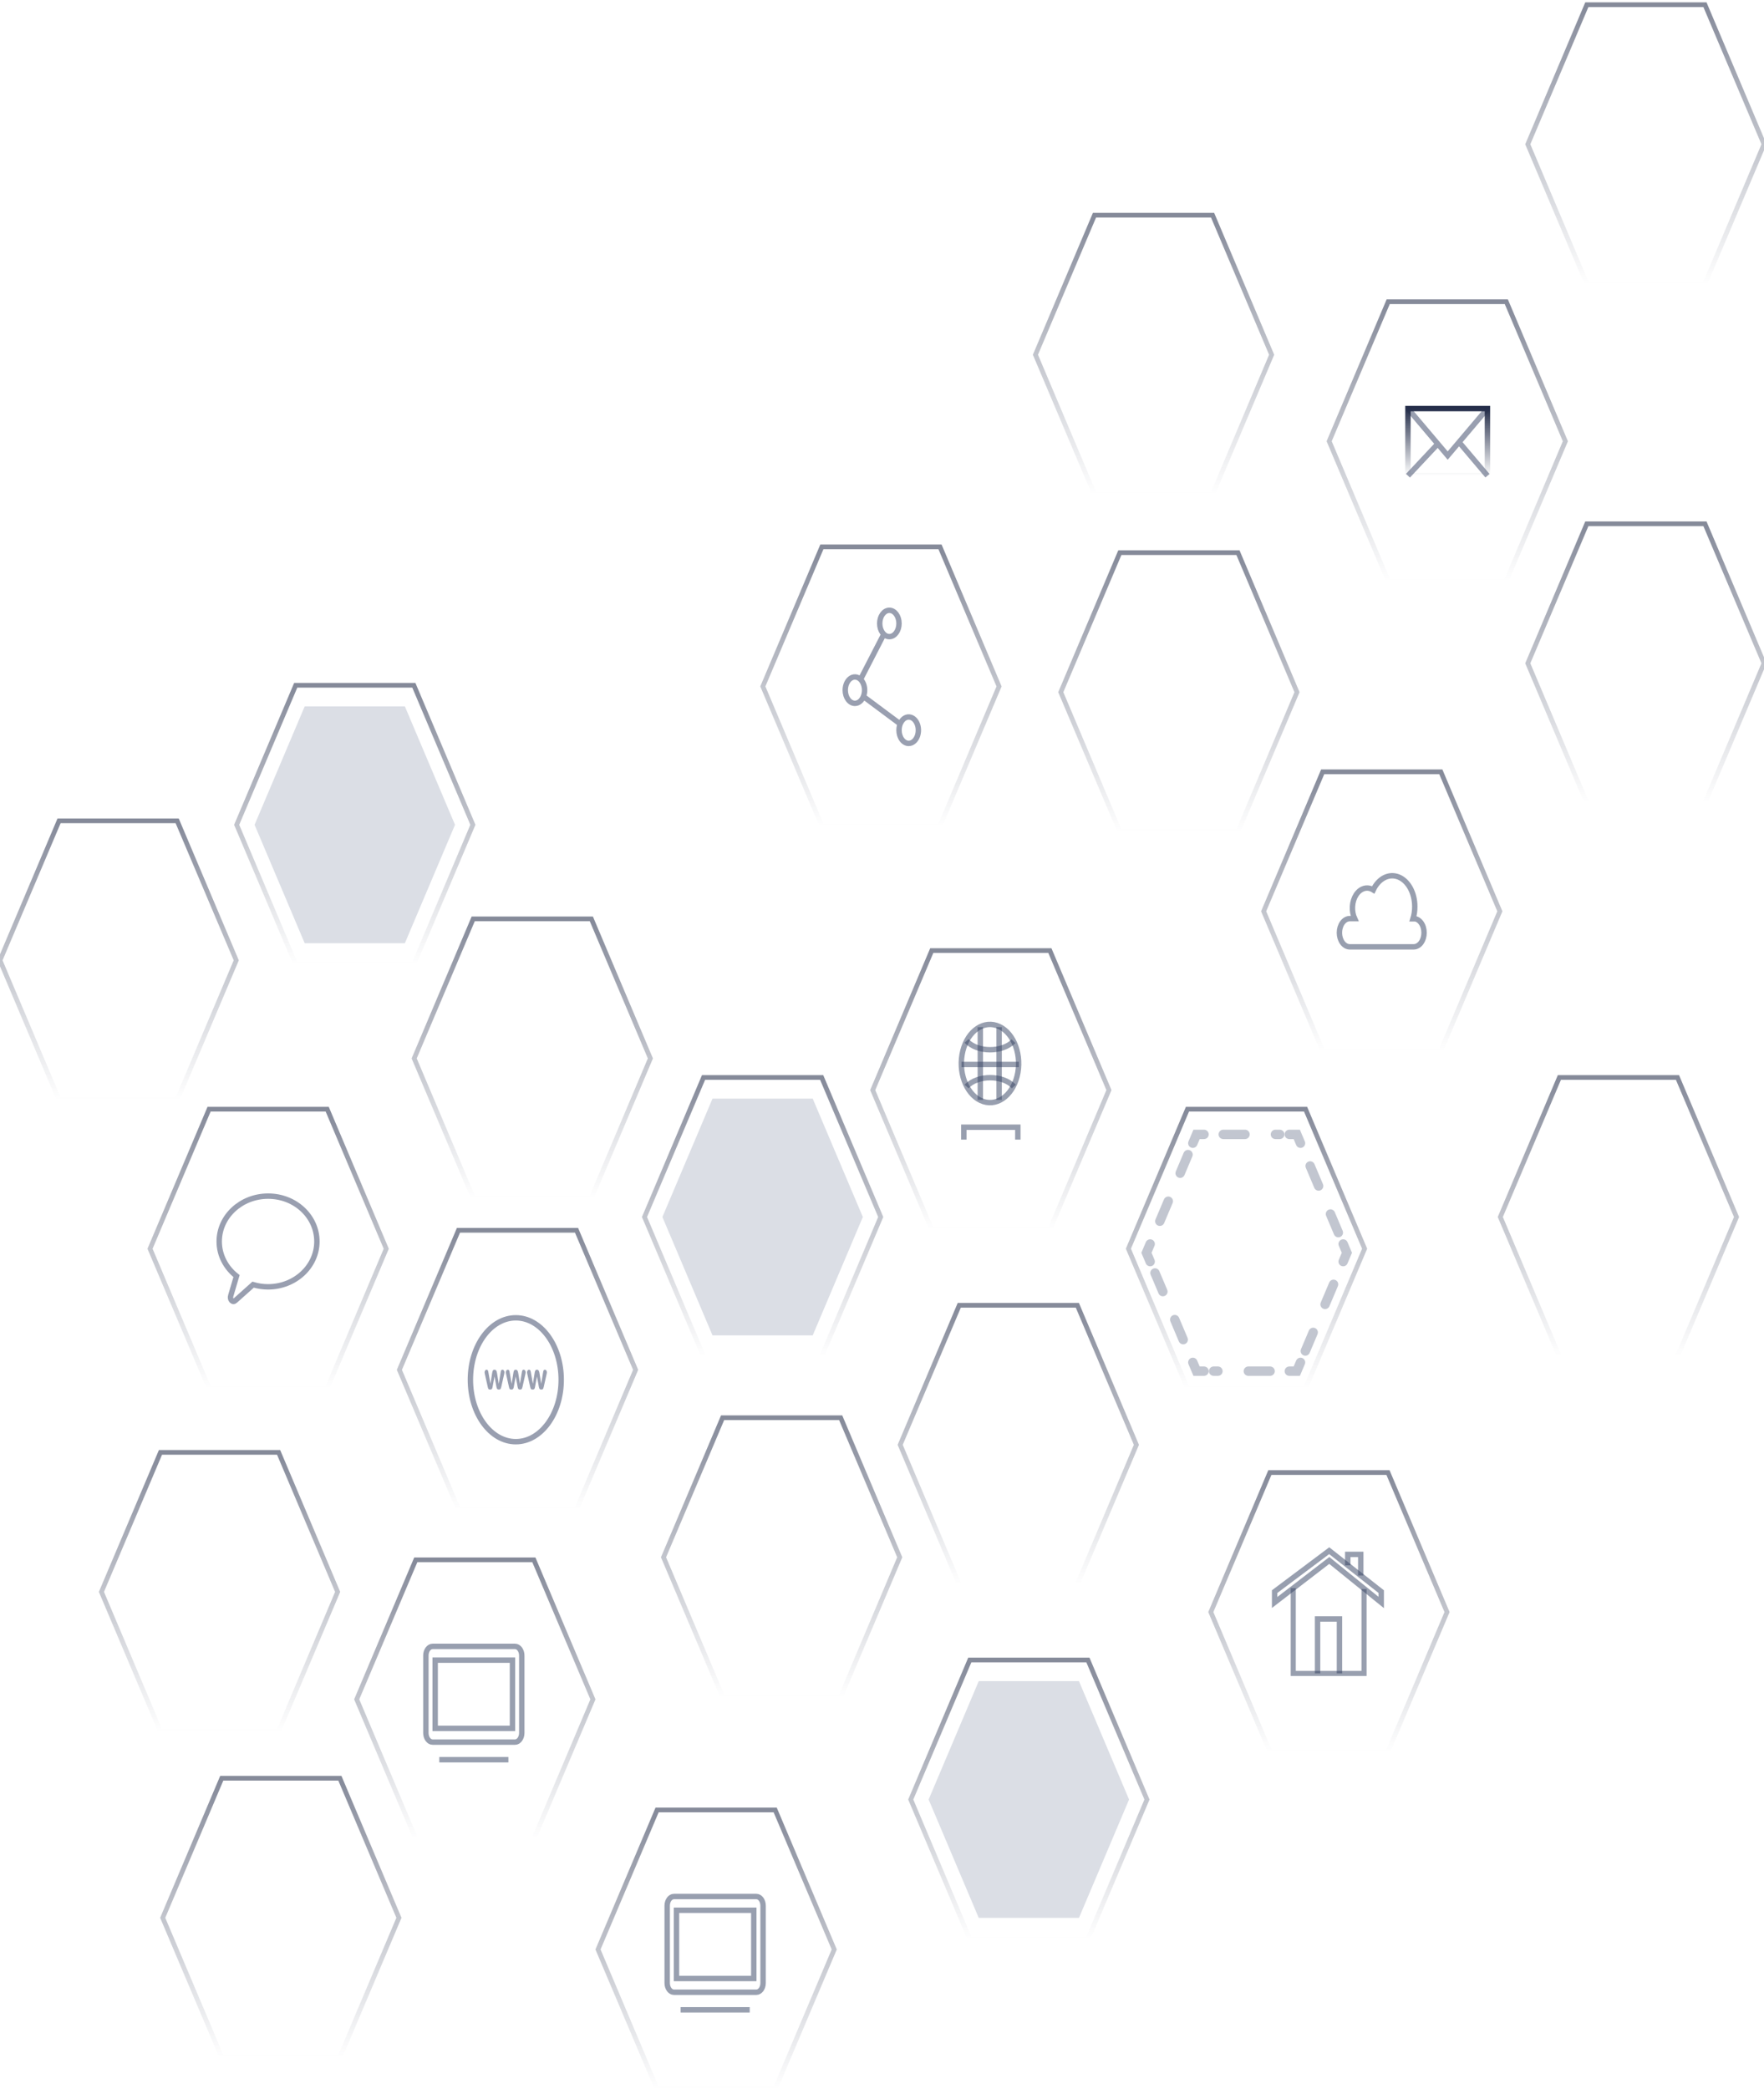 <svg width="375" height="444" viewBox="0 0 375 444" fill="none" xmlns="http://www.w3.org/2000/svg">
<path opacity="0.56" d="M199.831 116.23L212.384 145.893L199.831 175.548H174.719L162.167 145.893L174.719 116.23H199.831Z" stroke="url(#paint0_linear_1147_23516)" stroke-miterlimit="10"/>
<path opacity="0.56" d="M174.675 229.009L187.228 258.663L174.675 288.326H149.563L137.011 258.663L149.563 229.009H174.675Z" stroke="url(#paint1_linear_1147_23516)" stroke-miterlimit="10"/>
<path opacity="0.56" d="M87.977 145.65L100.529 175.304L87.977 204.967H62.865L50.312 175.304L62.865 145.65H87.977Z" stroke="url(#paint2_linear_1147_23516)" stroke-miterlimit="10"/>
<path opacity="0.56" d="M362.448 111.326L375 140.981L362.448 170.644H337.336L324.783 140.981L337.336 111.326H362.448Z" stroke="url(#paint3_linear_1147_23516)" stroke-miterlimit="10"/>
<path opacity="0.56" d="M229.03 277.429L241.583 307.084L229.03 336.747H203.925L191.366 307.084L203.925 277.429H229.03Z" stroke="url(#paint4_linear_1147_23516)" stroke-miterlimit="10"/>
<path opacity="0.56" d="M125.711 195.297L138.263 224.96L125.711 254.614H100.599L88.046 224.96L100.599 195.297H125.711Z" stroke="url(#paint5_linear_1147_23516)" stroke-miterlimit="10"/>
<path opacity="0.56" d="M263.17 117.456L275.723 147.119L263.17 176.774H238.065L225.506 147.119L238.065 117.456H263.17Z" stroke="url(#paint6_linear_1147_23516)" stroke-miterlimit="10"/>
<path opacity="0.56" d="M223.19 202.04L235.743 231.694L223.19 261.357H198.079L185.526 231.694L198.079 202.04H223.19Z" stroke="url(#paint7_linear_1147_23516)" stroke-miterlimit="10"/>
<path d="M216.384 227.959C217.16 223.493 215.135 219.015 211.861 217.956C208.587 216.897 205.303 219.659 204.527 224.124C203.751 228.59 205.776 233.068 209.05 234.127C212.324 235.186 215.607 232.425 216.384 227.959Z" stroke="#334061" stroke-opacity="0.5" stroke-width="1.15" stroke-miterlimit="10"/>
<path d="M208.403 218.314V233.777" stroke="#334061" stroke-opacity="0.5" stroke-width="1.15" stroke-miterlimit="10"/>
<path d="M212.398 218.314V233.777" stroke="#334061" stroke-opacity="0.5" stroke-width="1.15" stroke-miterlimit="10"/>
<path d="M216.598 226.244H204.406" stroke="#334061" stroke-opacity="0.5" stroke-width="1.15" stroke-miterlimit="10"/>
<path d="M205.476 221.234C207.763 223.722 213.076 223.739 215.458 221.303" stroke="#334061" stroke-opacity="0.5" stroke-width="1.15" stroke-miterlimit="10"/>
<path d="M205.476 230.933C207.782 228.428 213.216 228.428 215.521 230.933" stroke="#334061" stroke-opacity="0.5" stroke-width="1.15" stroke-miterlimit="10"/>
<path d="M204.893 242.215V239.581H216.376V242.215" stroke="#334061" stroke-opacity="0.5" stroke-width="1.15" stroke-miterlimit="10"/>
<path opacity="0.56" d="M362.448 1L375 30.663L362.448 60.318H337.336L324.783 30.663L337.336 1H362.448Z" stroke="url(#paint8_linear_1147_23516)" stroke-miterlimit="10"/>
<path opacity="0.56" d="M277.546 235.75L290.098 265.404L277.546 295.068H252.434L239.881 265.404L252.434 235.75H277.546Z" stroke="url(#paint9_linear_1147_23516)" stroke-miterlimit="10"/>
<path opacity="0.56" d="M306.295 164.038L318.848 193.693L306.295 223.356H281.184L268.631 193.693L281.184 164.038H306.295Z" stroke="url(#paint10_linear_1147_23516)" stroke-miterlimit="10"/>
<path d="M300.538 195.282H300.38C300.636 194.463 300.766 193.581 300.76 192.691C300.763 191.276 300.429 189.898 299.809 188.764C299.189 187.63 298.316 186.801 297.322 186.401C296.327 186.001 295.264 186.052 294.292 186.546C293.32 187.04 292.492 187.95 291.931 189.14C291.322 188.756 290.639 188.65 289.982 188.838C289.325 189.027 288.731 189.499 288.287 190.185C287.843 190.871 287.573 191.735 287.518 192.647C287.462 193.559 287.624 194.471 287.979 195.247H286.934C286.352 195.247 285.793 195.563 285.38 196.125C284.968 196.688 284.737 197.45 284.737 198.245C284.737 199.04 284.968 199.802 285.38 200.364C285.793 200.926 286.352 201.242 286.934 201.242H300.538C301.121 201.242 301.68 200.926 302.092 200.364C302.505 199.802 302.736 199.04 302.736 198.245C302.736 197.45 302.505 196.688 302.092 196.125C301.68 195.563 301.121 195.247 300.538 195.247V195.282Z" stroke="#334061" stroke-opacity="0.5" stroke-width="1.15" stroke-miterlimit="10"/>
<path opacity="0.56" d="M69.559 235.75L82.111 265.413L69.559 295.068H44.447L31.894 265.413L44.447 235.75H69.559Z" stroke="url(#paint11_linear_1147_23516)" stroke-miterlimit="10"/>
<path opacity="0.56" d="M122.566 261.493L135.125 291.147L122.566 320.802H97.461L84.902 291.147L97.461 261.493H122.566Z" stroke="url(#paint12_linear_1147_23516)" stroke-miterlimit="10"/>
<path d="M109.652 306.419C114.983 306.419 119.304 300.525 119.304 293.254C119.304 285.984 114.983 280.09 109.652 280.09C104.322 280.09 100 285.984 100 293.254C100 300.525 104.322 306.419 109.652 306.419Z" stroke="#999FB0" stroke-width="1.15" stroke-miterlimit="10"/>
<path d="M103.078 292.062C103.044 291.929 103.025 291.789 103.021 291.647C103.026 291.508 103.071 291.376 103.145 291.279C103.219 291.183 103.318 291.129 103.42 291.129C103.724 291.129 103.769 291.354 103.826 291.673L104.263 294.126L104.611 291.898C104.681 291.457 104.75 291.112 105.13 291.129C105.51 291.146 105.599 291.449 105.669 291.898L106.023 294.126L106.429 291.673C106.479 291.354 106.53 291.129 106.834 291.129C106.937 291.129 107.035 291.183 107.11 291.279C107.184 291.376 107.228 291.508 107.233 291.647C107.23 291.789 107.211 291.929 107.176 292.062L106.574 294.731C106.454 295.267 106.365 295.336 106.042 295.336C105.719 295.336 105.612 295.206 105.529 294.757L105.124 292.554L104.719 294.757C104.636 295.206 104.554 295.336 104.206 295.336C103.857 295.336 103.794 295.267 103.674 294.731L103.078 292.062Z" fill="#999FB0"/>
<path d="M107.594 292.062C107.556 291.93 107.537 291.789 107.537 291.647C107.542 291.508 107.586 291.376 107.66 291.279C107.735 291.183 107.834 291.129 107.936 291.129C108.24 291.129 108.284 291.354 108.341 291.673L108.772 294.126L109.12 291.898C109.19 291.457 109.253 291.112 109.64 291.129C110.026 291.146 110.102 291.449 110.178 291.898L110.533 294.126L110.938 291.673C110.989 291.354 111.039 291.129 111.337 291.129C111.44 291.129 111.54 291.182 111.615 291.279C111.69 291.375 111.736 291.507 111.742 291.647C111.739 291.789 111.72 291.929 111.685 292.062L111.084 294.731C110.963 295.267 110.875 295.336 110.545 295.336C110.216 295.336 110.121 295.206 110.032 294.757L109.633 292.554L109.228 294.757C109.139 295.206 109.057 295.336 108.715 295.336C108.373 295.336 108.297 295.267 108.183 294.731L107.594 292.062Z" fill="#999FB0"/>
<path d="M112.103 292.062C112.069 291.929 112.05 291.789 112.046 291.647C112.051 291.508 112.095 291.376 112.17 291.279C112.244 291.183 112.343 291.129 112.445 291.129C112.749 291.129 112.794 291.354 112.851 291.673L113.288 294.126L113.642 291.898C113.706 291.457 113.775 291.112 114.155 291.129C114.535 291.146 114.624 291.449 114.694 291.898L115.048 294.126L115.454 291.673C115.504 291.354 115.555 291.129 115.859 291.129C115.962 291.129 116.06 291.183 116.135 291.279C116.209 291.376 116.253 291.508 116.258 291.647C116.258 291.789 116.239 291.93 116.201 292.062L115.599 294.731C115.485 295.267 115.39 295.336 115.067 295.336C114.744 295.336 114.637 295.206 114.554 294.757L114.149 292.554L113.744 294.757C113.661 295.206 113.579 295.336 113.237 295.336C112.895 295.336 112.819 295.267 112.699 294.731L112.103 292.062Z" fill="#999FB0"/>
<path opacity="0.56" d="M257.78 45.744L270.333 75.398L257.78 105.053H232.669L220.116 75.398L232.669 45.744H257.78Z" stroke="url(#paint13_linear_1147_23516)" stroke-miterlimit="10"/>
<path opacity="0.56" d="M231.276 352.819L243.829 382.474L231.276 412.128H206.164L193.612 382.474L206.164 352.819H231.276Z" stroke="url(#paint14_linear_1147_23516)" stroke-miterlimit="10"/>
<path opacity="0.56" d="M356.607 229.009L369.16 258.663L356.607 288.318H331.502L318.943 258.663L331.502 229.009H356.607Z" stroke="url(#paint15_linear_1147_23516)" stroke-miterlimit="10"/>
<path opacity="0.56" d="M59.227 308.688L71.779 338.342L59.227 368.006H34.115L21.562 338.342L34.115 308.688H59.227Z" stroke="url(#paint16_linear_1147_23516)" stroke-miterlimit="10"/>
<path opacity="0.56" d="M113.493 331.531L126.046 361.186L113.493 390.84H88.388L75.829 361.186L88.388 331.531H113.493Z" stroke="url(#paint17_linear_1147_23516)" stroke-miterlimit="10"/>
<path d="M109.491 349.929H91.966C91.176 349.929 90.535 350.803 90.535 351.881V368.32C90.535 369.398 91.176 370.272 91.966 370.272H109.491C110.281 370.272 110.922 369.398 110.922 368.32V351.881C110.922 350.803 110.281 349.929 109.491 349.929Z" stroke="#334061" stroke-opacity="0.5" stroke-width="1.15" stroke-miterlimit="10"/>
<path d="M108.946 352.849H92.511V367.352H108.946V352.849Z" stroke="#334061" stroke-opacity="0.5" stroke-width="1.15" stroke-miterlimit="10"/>
<path d="M93.385 374.012H108.078" stroke="#334061" stroke-opacity="0.5" stroke-width="1.15" stroke-miterlimit="10"/>
<path opacity="0.56" d="M178.718 301.333L191.271 330.988L178.718 360.651H153.613L141.054 330.988L153.613 301.333H178.718Z" stroke="url(#paint18_linear_1147_23516)" stroke-miterlimit="10"/>
<path opacity="0.56" d="M295.065 312.979L307.618 342.633L295.065 372.287H269.953L257.401 342.633L269.953 312.979H295.065Z" stroke="url(#paint19_linear_1147_23516)" stroke-miterlimit="10"/>
<path d="M270.967 338.287L282.569 329.589L293.627 338.287V340.594L282.588 331.662L270.967 340.594V338.287Z" stroke="#334061" stroke-opacity="0.5" stroke-width="1.15" stroke-miterlimit="10"/>
<path d="M274.925 337.544V355.676H289.973V337.743" stroke="#334061" stroke-opacity="0.5" stroke-width="1.08" stroke-miterlimit="10"/>
<path d="M280.093 355.676V344.101H284.748V355.676" stroke="#334061" stroke-opacity="0.5" stroke-width="1.15" stroke-miterlimit="10"/>
<path d="M286.515 332.699V330.375H289.276V334.867" stroke="#334061" stroke-opacity="0.5" stroke-width="1.15" stroke-miterlimit="10"/>
<path d="M183.549 148.044L191.371 153.867" stroke="#999FB0" stroke-width="1.15" stroke-miterlimit="10"/>
<path d="M187.882 134.803L182.929 144.417" stroke="#999FB0" stroke-width="1.15" stroke-miterlimit="10"/>
<path d="M189.066 135.312C190.199 135.312 191.118 134.059 191.118 132.513C191.118 130.967 190.199 129.714 189.066 129.714C187.932 129.714 187.014 130.967 187.014 132.513C187.014 134.059 187.932 135.312 189.066 135.312Z" stroke="#999FB0" stroke-width="1.15" stroke-miterlimit="10"/>
<path d="M179.687 146.696C179.685 146.141 179.805 145.597 180.03 145.134C180.256 144.672 180.577 144.31 180.953 144.097C181.329 143.883 181.743 143.826 182.143 143.933C182.542 144.041 182.91 144.307 183.198 144.7C183.487 145.092 183.683 145.592 183.763 146.137C183.843 146.682 183.803 147.247 183.647 147.76C183.492 148.274 183.228 148.713 182.889 149.021C182.55 149.33 182.152 149.495 181.745 149.495C181.2 149.495 180.677 149.201 180.292 148.676C179.906 148.151 179.688 147.439 179.687 146.696Z" stroke="#999FB0" stroke-width="1.15" stroke-miterlimit="10"/>
<path d="M191.118 155.206C191.117 154.65 191.236 154.106 191.462 153.643C191.688 153.18 192.009 152.819 192.386 152.605C192.762 152.392 193.176 152.336 193.576 152.444C193.976 152.552 194.343 152.819 194.632 153.212C194.92 153.606 195.116 154.107 195.195 154.652C195.275 155.197 195.233 155.762 195.077 156.276C194.92 156.789 194.655 157.228 194.316 157.535C193.976 157.843 193.578 158.007 193.17 158.005C192.626 158.003 192.105 157.707 191.721 157.183C191.336 156.658 191.12 155.948 191.118 155.206Z" stroke="#999FB0" stroke-width="1.15" stroke-miterlimit="10"/>
<path opacity="0.56" d="M320.221 64.132L332.774 93.786L320.221 123.449H295.11L282.557 93.786L295.11 64.132H320.221Z" stroke="url(#paint20_linear_1147_23516)" stroke-miterlimit="10"/>
<g style="mix-blend-mode:multiply">
<path d="M172.769 233.5L183.428 258.662L172.769 283.825H151.47L140.818 258.662L151.47 233.5H172.769Z" fill="#4C5A80" fill-opacity="0.2"/>
</g>
<g style="mix-blend-mode:color-burn" opacity="0.3">
<path d="M274.092 241.106H275.675L276.467 242.98" stroke="#334061" stroke-width="2" stroke-miterlimit="10" stroke-linecap="round"/>
<path d="M278.519 247.817L284.51 261.984" stroke="#334061" stroke-width="2" stroke-miterlimit="10" stroke-linecap="round" stroke-dasharray="4.62 6.47"/>
<path d="M285.536 264.402L286.328 266.268L285.536 268.143" stroke="#334061" stroke-width="2" stroke-miterlimit="10" stroke-linecap="round"/>
<path d="M283.491 272.98L277.493 287.146" stroke="#334061" stroke-width="2" stroke-miterlimit="10" stroke-linecap="round" stroke-dasharray="4.62 6.47"/>
<path d="M276.467 289.565L275.675 291.431H274.092" stroke="#334061" stroke-width="2" stroke-miterlimit="10" stroke-linecap="round"/>
<path d="M270 291.43H258.005" stroke="#334061" stroke-width="2" stroke-miterlimit="10" stroke-linecap="round" stroke-dasharray="4.62 6.47"/>
<path d="M255.953 291.431H254.37L253.578 289.565" stroke="#334061" stroke-width="2" stroke-miterlimit="10" stroke-linecap="round"/>
<path d="M251.533 284.727L245.535 270.561" stroke="#334061" stroke-width="2" stroke-miterlimit="10" stroke-linecap="round" stroke-dasharray="4.62 6.47"/>
<path d="M244.509 268.143L243.718 266.268L244.509 264.402" stroke="#334061" stroke-width="2" stroke-miterlimit="10" stroke-linecap="round"/>
<path d="M246.561 259.565L252.559 245.399" stroke="#334061" stroke-width="2" stroke-miterlimit="10" stroke-linecap="round" stroke-dasharray="4.62 6.47"/>
<path d="M253.578 242.98L254.37 241.106H255.953" stroke="#334061" stroke-width="2" stroke-miterlimit="10" stroke-linecap="round"/>
<path d="M260.051 241.106H272.046" stroke="#334061" stroke-width="2" stroke-miterlimit="10" stroke-linecap="round" stroke-dasharray="4.62 6.47"/>
</g>
<g style="mix-blend-mode:multiply">
<path d="M86.07 150.141L96.729 175.304L86.07 200.466H64.771L54.119 175.304L64.771 150.141H86.07Z" fill="#4C5A80" fill-opacity="0.2"/>
</g>
<g style="mix-blend-mode:multiply">
<path d="M229.371 357.31L240.023 382.473L229.371 407.635H208.065L197.413 382.473L208.065 357.31H229.371Z" fill="#4C5A80" fill-opacity="0.2"/>
</g>
<path d="M299.308 86.841L307.757 96.827L316.212 86.841" stroke="#999FB0" stroke-width="1.15" stroke-miterlimit="10"/>
<path d="M299.308 101.11L305.357 94.657" stroke="#999FB0" stroke-width="1.15" stroke-miterlimit="10"/>
<path d="M316.212 101.112L310.17 93.977" stroke="#999FB0" stroke-width="1.15" stroke-miterlimit="10"/>
<path d="M316.205 86.841H299.308V101.111H316.205V86.841Z" stroke="url(#paint21_linear_1147_23516)" stroke-width="1.15" stroke-miterlimit="10"/>
<path opacity="0.56" d="M164.793 384.691L177.345 414.346L164.793 444H139.687L127.128 414.346L139.687 384.691H164.793Z" stroke="url(#paint22_linear_1147_23516)" stroke-miterlimit="10"/>
<path d="M160.79 403.089H143.265C142.475 403.089 141.834 403.963 141.834 405.042V421.48C141.834 422.558 142.475 423.432 143.265 423.432H160.79C161.58 423.432 162.221 422.558 162.221 421.48V405.042C162.221 403.963 161.58 403.089 160.79 403.089Z" stroke="#334061" stroke-opacity="0.5" stroke-width="1.15" stroke-miterlimit="10"/>
<path d="M160.245 406.009H143.81V420.513H160.245V406.009Z" stroke="#334061" stroke-opacity="0.5" stroke-width="1.15" stroke-miterlimit="10"/>
<path d="M144.684 427.172H159.377" stroke="#334061" stroke-opacity="0.5" stroke-width="1.15" stroke-miterlimit="10"/>
<path d="M57 254.228C51.256 254.228 46.601 258.547 46.601 263.868C46.601 266.814 48.032 269.448 50.281 271.219L49.058 275.374C48.998 275.548 48.982 275.745 49.013 275.932C49.044 276.12 49.12 276.289 49.229 276.411C49.339 276.533 49.474 276.601 49.615 276.606C49.757 276.611 49.895 276.551 50.008 276.436L53.808 273.042C54.848 273.352 55.91 273.508 56.975 273.508C62.713 273.508 67.368 269.189 67.368 263.868C67.368 258.547 62.764 254.228 57 254.228Z" stroke="#999FB0" stroke-width="1.15" stroke-miterlimit="10"/>
<path opacity="0.56" d="M37.664 174.458L50.223 204.112L37.664 233.776H12.559L0 204.112L12.559 174.458H37.664Z" stroke="url(#paint23_linear_1147_23516)" stroke-miterlimit="10"/>
<path opacity="0.56" d="M72.254 377.949L84.807 407.612L72.254 437.266H47.142L34.59 407.612L47.142 377.949H72.254Z" stroke="url(#paint24_linear_1147_23516)" stroke-miterlimit="10"/>
<defs>
<linearGradient id="paint0_linear_1147_23516" x1="187.275" y1="116.23" x2="187.275" y2="175.548" gradientUnits="userSpaceOnUse">
<stop stop-color="#252E4A"/>
<stop offset="1" stop-color="#252E4A" stop-opacity="0"/>
</linearGradient>
<linearGradient id="paint1_linear_1147_23516" x1="162.119" y1="229.009" x2="162.119" y2="288.326" gradientUnits="userSpaceOnUse">
<stop stop-color="#252E4A"/>
<stop offset="1" stop-color="#252E4A" stop-opacity="0"/>
</linearGradient>
<linearGradient id="paint2_linear_1147_23516" x1="75.421" y1="145.65" x2="75.421" y2="204.967" gradientUnits="userSpaceOnUse">
<stop stop-color="#252E4A"/>
<stop offset="1" stop-color="#252E4A" stop-opacity="0"/>
</linearGradient>
<linearGradient id="paint3_linear_1147_23516" x1="349.892" y1="111.326" x2="349.892" y2="170.644" gradientUnits="userSpaceOnUse">
<stop stop-color="#252E4A"/>
<stop offset="1" stop-color="#252E4A" stop-opacity="0"/>
</linearGradient>
<linearGradient id="paint4_linear_1147_23516" x1="216.474" y1="277.429" x2="216.474" y2="336.747" gradientUnits="userSpaceOnUse">
<stop stop-color="#252E4A"/>
<stop offset="1" stop-color="#252E4A" stop-opacity="0"/>
</linearGradient>
<linearGradient id="paint5_linear_1147_23516" x1="113.155" y1="195.297" x2="113.155" y2="254.614" gradientUnits="userSpaceOnUse">
<stop stop-color="#252E4A"/>
<stop offset="1" stop-color="#252E4A" stop-opacity="0"/>
</linearGradient>
<linearGradient id="paint6_linear_1147_23516" x1="250.615" y1="117.456" x2="250.615" y2="176.774" gradientUnits="userSpaceOnUse">
<stop stop-color="#252E4A"/>
<stop offset="1" stop-color="#252E4A" stop-opacity="0"/>
</linearGradient>
<linearGradient id="paint7_linear_1147_23516" x1="210.634" y1="202.04" x2="210.634" y2="261.357" gradientUnits="userSpaceOnUse">
<stop stop-color="#252E4A"/>
<stop offset="1" stop-color="#252E4A" stop-opacity="0"/>
</linearGradient>
<linearGradient id="paint8_linear_1147_23516" x1="349.892" y1="1" x2="349.892" y2="60.318" gradientUnits="userSpaceOnUse">
<stop stop-color="#252E4A"/>
<stop offset="1" stop-color="#252E4A" stop-opacity="0"/>
</linearGradient>
<linearGradient id="paint9_linear_1147_23516" x1="264.99" y1="235.75" x2="264.99" y2="295.068" gradientUnits="userSpaceOnUse">
<stop stop-color="#252E4A"/>
<stop offset="1" stop-color="#252E4A" stop-opacity="0"/>
</linearGradient>
<linearGradient id="paint10_linear_1147_23516" x1="293.739" y1="164.038" x2="293.739" y2="223.356" gradientUnits="userSpaceOnUse">
<stop stop-color="#252E4A"/>
<stop offset="1" stop-color="#252E4A" stop-opacity="0"/>
</linearGradient>
<linearGradient id="paint11_linear_1147_23516" x1="57.003" y1="235.75" x2="57.003" y2="295.068" gradientUnits="userSpaceOnUse">
<stop stop-color="#252E4A"/>
<stop offset="1" stop-color="#252E4A" stop-opacity="0"/>
</linearGradient>
<linearGradient id="paint12_linear_1147_23516" x1="110.014" y1="261.493" x2="110.014" y2="320.802" gradientUnits="userSpaceOnUse">
<stop stop-color="#252E4A"/>
<stop offset="1" stop-color="#252E4A" stop-opacity="0"/>
</linearGradient>
<linearGradient id="paint13_linear_1147_23516" x1="245.224" y1="45.744" x2="245.224" y2="105.053" gradientUnits="userSpaceOnUse">
<stop stop-color="#252E4A"/>
<stop offset="1" stop-color="#252E4A" stop-opacity="0"/>
</linearGradient>
<linearGradient id="paint14_linear_1147_23516" x1="218.72" y1="352.819" x2="218.72" y2="412.128" gradientUnits="userSpaceOnUse">
<stop stop-color="#252E4A"/>
<stop offset="1" stop-color="#252E4A" stop-opacity="0"/>
</linearGradient>
<linearGradient id="paint15_linear_1147_23516" x1="344.051" y1="229.009" x2="344.051" y2="288.318" gradientUnits="userSpaceOnUse">
<stop stop-color="#252E4A"/>
<stop offset="1" stop-color="#252E4A" stop-opacity="0"/>
</linearGradient>
<linearGradient id="paint16_linear_1147_23516" x1="46.671" y1="308.688" x2="46.671" y2="368.006" gradientUnits="userSpaceOnUse">
<stop stop-color="#252E4A"/>
<stop offset="1" stop-color="#252E4A" stop-opacity="0"/>
</linearGradient>
<linearGradient id="paint17_linear_1147_23516" x1="100.938" y1="331.531" x2="100.938" y2="390.84" gradientUnits="userSpaceOnUse">
<stop stop-color="#252E4A"/>
<stop offset="1" stop-color="#252E4A" stop-opacity="0"/>
</linearGradient>
<linearGradient id="paint18_linear_1147_23516" x1="166.162" y1="301.333" x2="166.162" y2="360.651" gradientUnits="userSpaceOnUse">
<stop stop-color="#252E4A"/>
<stop offset="1" stop-color="#252E4A" stop-opacity="0"/>
</linearGradient>
<linearGradient id="paint19_linear_1147_23516" x1="282.509" y1="312.979" x2="282.509" y2="372.287" gradientUnits="userSpaceOnUse">
<stop stop-color="#252E4A"/>
<stop offset="1" stop-color="#252E4A" stop-opacity="0"/>
</linearGradient>
<linearGradient id="paint20_linear_1147_23516" x1="307.666" y1="64.132" x2="307.666" y2="123.449" gradientUnits="userSpaceOnUse">
<stop stop-color="#252E4A"/>
<stop offset="1" stop-color="#252E4A" stop-opacity="0"/>
</linearGradient>
<linearGradient id="paint21_linear_1147_23516" x1="307.757" y1="86.841" x2="307.757" y2="101.111" gradientUnits="userSpaceOnUse">
<stop stop-color="#252E4A"/>
<stop offset="1" stop-color="#252E4A" stop-opacity="0"/>
</linearGradient>
<linearGradient id="paint22_linear_1147_23516" x1="152.237" y1="384.691" x2="152.237" y2="444" gradientUnits="userSpaceOnUse">
<stop stop-color="#252E4A"/>
<stop offset="1" stop-color="#252E4A" stop-opacity="0"/>
</linearGradient>
<linearGradient id="paint23_linear_1147_23516" x1="25.112" y1="174.458" x2="25.112" y2="233.776" gradientUnits="userSpaceOnUse">
<stop stop-color="#252E4A"/>
<stop offset="1" stop-color="#252E4A" stop-opacity="0"/>
</linearGradient>
<linearGradient id="paint24_linear_1147_23516" x1="59.698" y1="377.949" x2="59.698" y2="437.266" gradientUnits="userSpaceOnUse">
<stop stop-color="#252E4A"/>
<stop offset="1" stop-color="#252E4A" stop-opacity="0"/>
</linearGradient>
</defs>
</svg>

